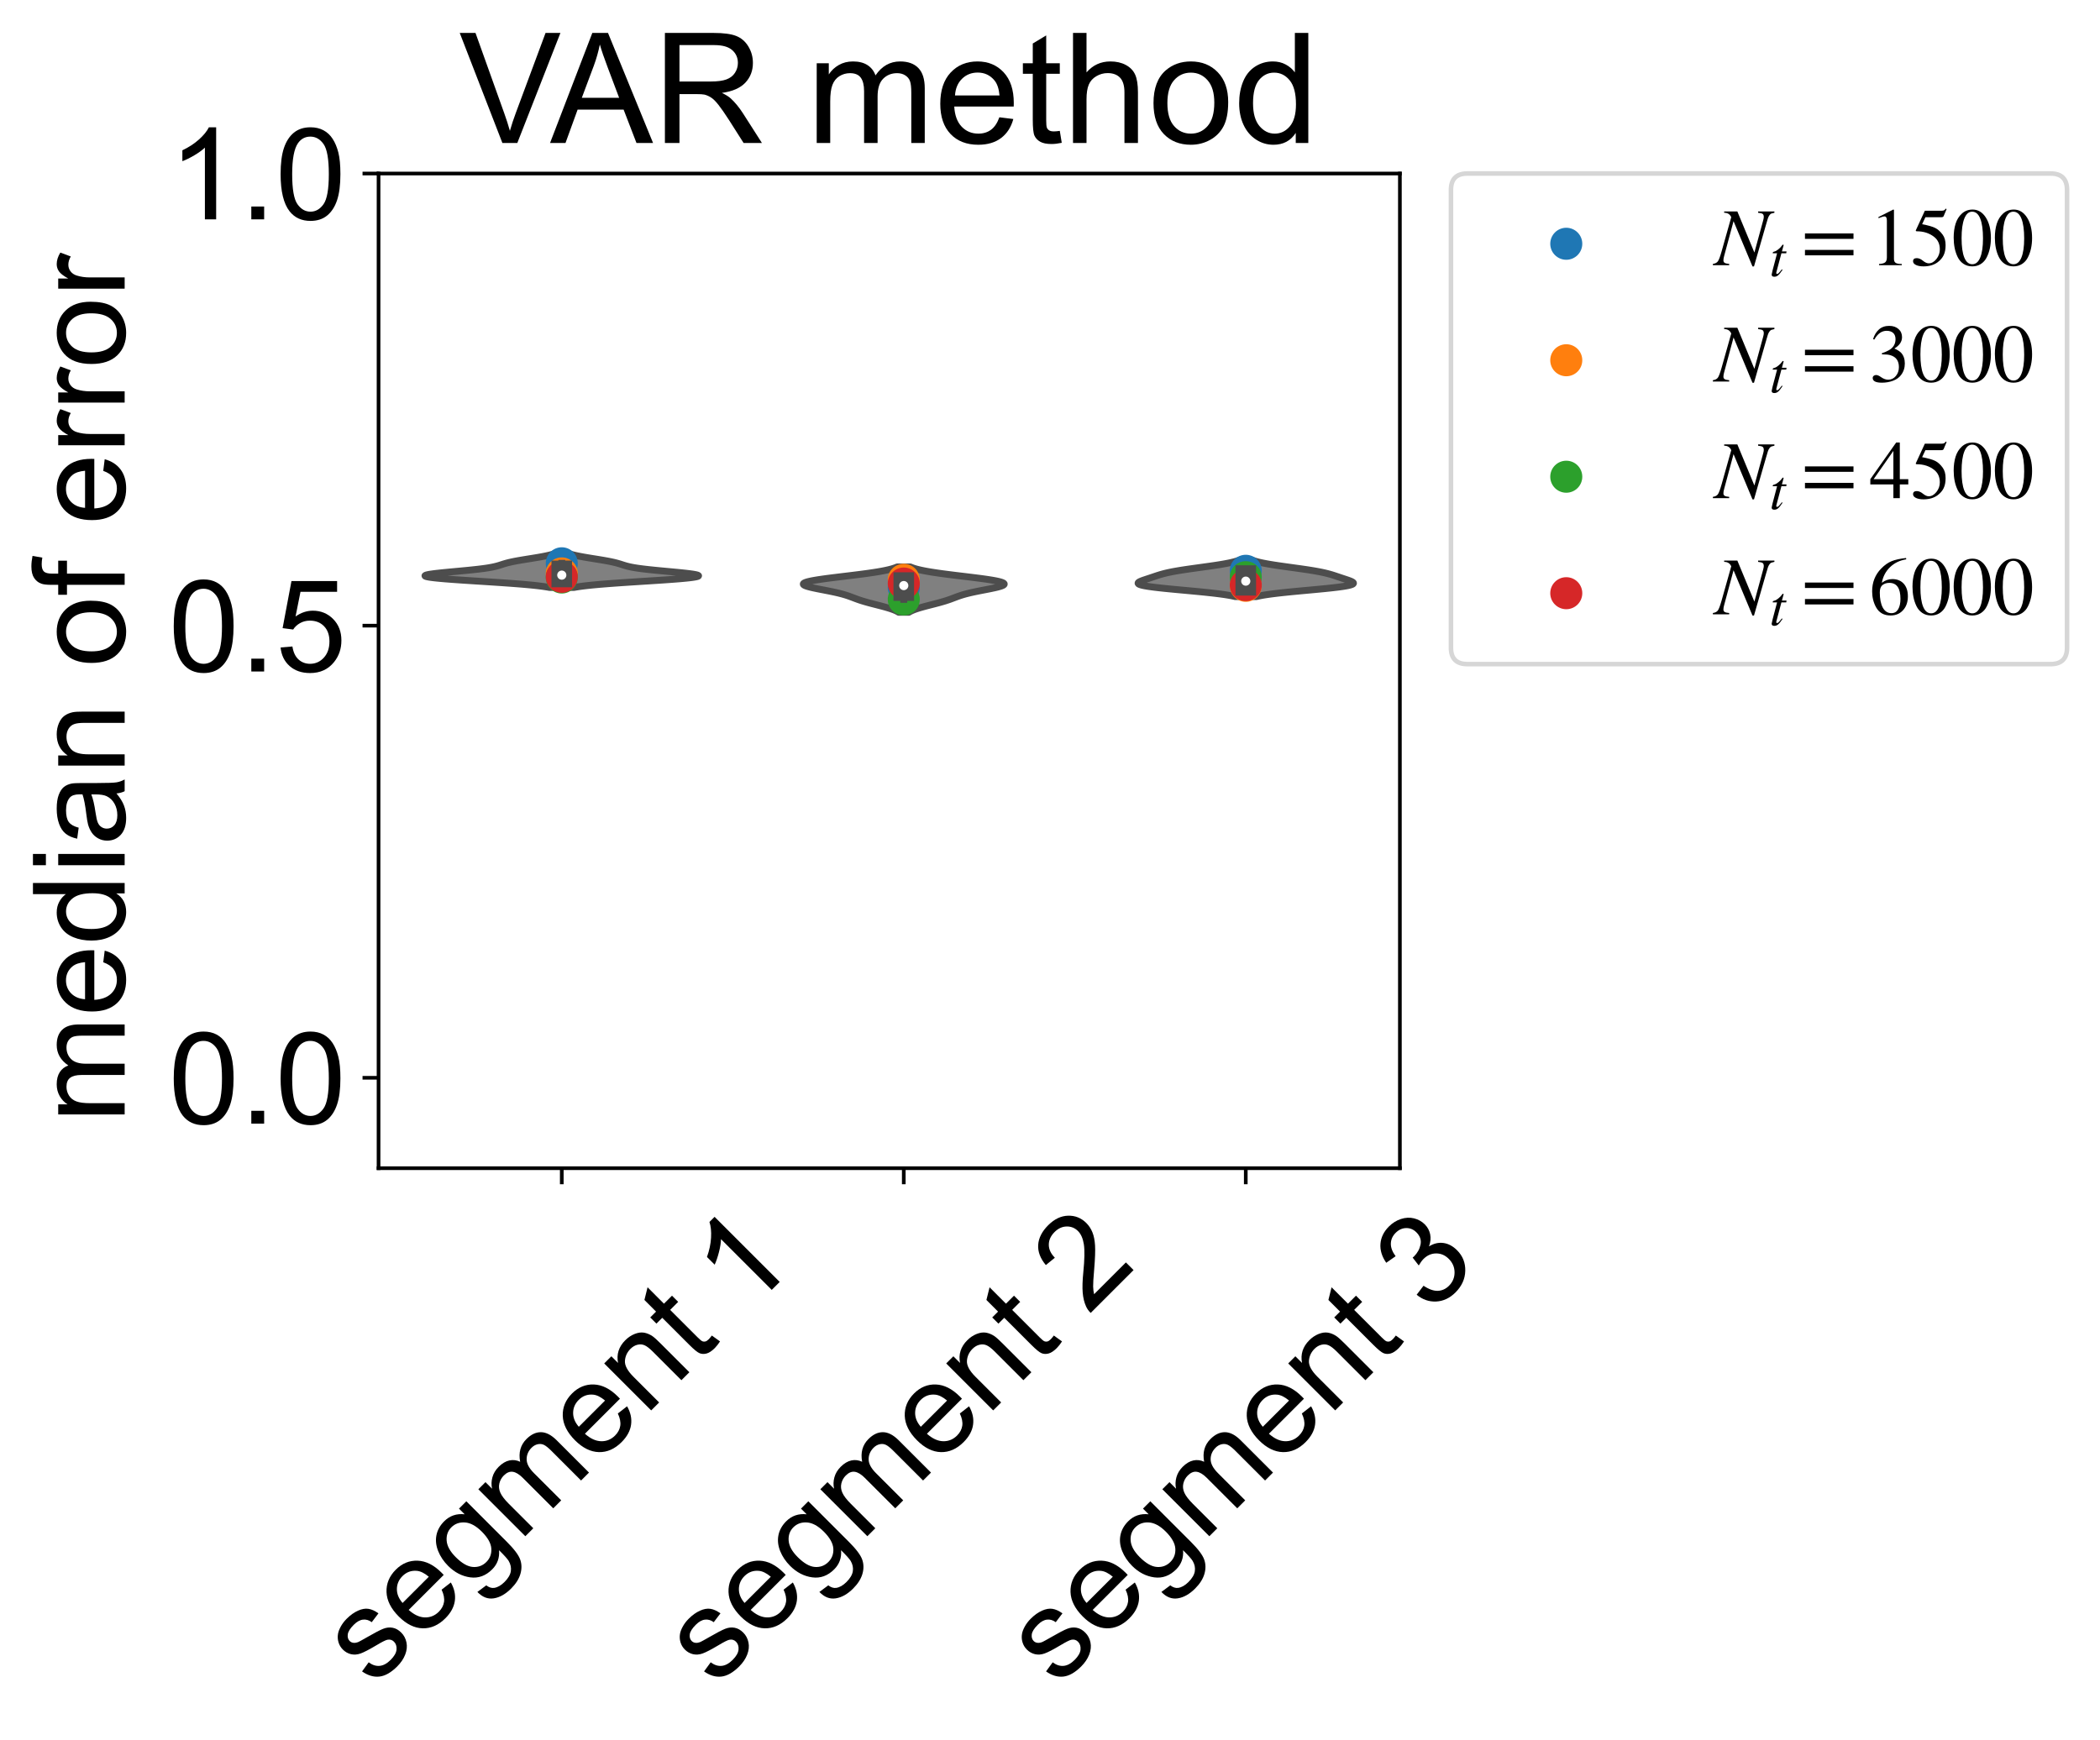 <?xml version="1.0" encoding="utf-8" standalone="no"?>
<!DOCTYPE svg PUBLIC "-//W3C//DTD SVG 1.1//EN"
  "http://www.w3.org/Graphics/SVG/1.1/DTD/svg11.dtd">
<!-- Created with matplotlib (https://matplotlib.org/) -->
<svg height="380.409pt" version="1.1" viewBox="0 0 458.927 380.409" width="458.927pt" xmlns="http://www.w3.org/2000/svg" xmlns:xlink="http://www.w3.org/1999/xlink">
 <defs>
  <style type="text/css">
*{stroke-linecap:butt;stroke-linejoin:round;}
  </style>
 </defs>
 <g id="figure_1">
  <g id="patch_1">
   <path d="M 0 380.409 
L 458.927 380.409 
L 458.927 0 
L 0 0 
z
" style="fill:#ffffff;"/>
  </g>
  <g id="axes_1">
   <g id="patch_2">
    <path d="M 82.727 255.368 
L 305.927 255.368 
L 305.927 37.928 
L 82.727 37.928 
z
" style="fill:#ffffff;"/>
   </g>
   <g id="PolyCollection_1">
    <defs>
     <path d="M 125.445 -251.992 
L 120.091 -251.992 
L 119.676 -252.067 
L 119.212 -252.142 
L 118.698 -252.218 
L 118.131 -252.293 
L 117.508 -252.368 
L 116.829 -252.444 
L 116.092 -252.519 
L 115.298 -252.594 
L 114.448 -252.67 
L 113.542 -252.745 
L 112.583 -252.82 
L 111.574 -252.896 
L 110.52 -252.971 
L 109.427 -253.047 
L 108.301 -253.122 
L 107.148 -253.197 
L 105.977 -253.273 
L 104.798 -253.348 
L 103.62 -253.423 
L 102.453 -253.499 
L 101.309 -253.574 
L 100.197 -253.649 
L 99.129 -253.725 
L 98.116 -253.8 
L 97.167 -253.875 
L 96.294 -253.951 
L 95.506 -254.026 
L 94.809 -254.101 
L 94.213 -254.177 
L 93.721 -254.252 
L 93.339 -254.328 
L 93.07 -254.403 
L 92.914 -254.478 
L 92.872 -254.554 
L 92.942 -254.629 
L 93.12 -254.704 
L 93.401 -254.78 
L 93.778 -254.855 
L 94.245 -254.93 
L 94.792 -255.006 
L 95.409 -255.081 
L 96.087 -255.156 
L 96.815 -255.232 
L 97.58 -255.307 
L 98.373 -255.383 
L 99.181 -255.458 
L 99.995 -255.533 
L 100.804 -255.609 
L 101.6 -255.684 
L 102.373 -255.759 
L 103.117 -255.835 
L 103.825 -255.91 
L 104.493 -255.985 
L 105.118 -256.061 
L 105.696 -256.136 
L 106.228 -256.211 
L 106.714 -256.287 
L 107.155 -256.362 
L 107.554 -256.437 
L 107.914 -256.513 
L 108.24 -256.588 
L 108.537 -256.664 
L 108.81 -256.739 
L 109.065 -256.814 
L 109.307 -256.89 
L 109.542 -256.965 
L 109.776 -257.04 
L 110.014 -257.116 
L 110.261 -257.191 
L 110.52 -257.266 
L 110.795 -257.342 
L 111.088 -257.417 
L 111.402 -257.492 
L 111.738 -257.568 
L 112.095 -257.643 
L 112.474 -257.719 
L 112.873 -257.794 
L 113.291 -257.869 
L 113.725 -257.945 
L 114.173 -258.02 
L 114.631 -258.095 
L 115.096 -258.171 
L 115.565 -258.246 
L 116.035 -258.321 
L 116.501 -258.397 
L 116.96 -258.472 
L 117.41 -258.547 
L 117.848 -258.623 
L 118.27 -258.698 
L 118.675 -258.773 
L 119.06 -258.849 
L 119.425 -258.924 
L 119.768 -259 
L 120.088 -259.075 
L 120.385 -259.15 
L 120.66 -259.226 
L 120.911 -259.301 
L 121.141 -259.376 
L 121.348 -259.452 
L 124.188 -259.452 
L 124.188 -259.452 
L 124.395 -259.376 
L 124.625 -259.301 
L 124.876 -259.226 
L 125.151 -259.15 
L 125.448 -259.075 
L 125.768 -259 
L 126.111 -258.924 
L 126.476 -258.849 
L 126.861 -258.773 
L 127.266 -258.698 
L 127.688 -258.623 
L 128.126 -258.547 
L 128.576 -258.472 
L 129.035 -258.397 
L 129.501 -258.321 
L 129.971 -258.246 
L 130.44 -258.171 
L 130.905 -258.095 
L 131.363 -258.02 
L 131.811 -257.945 
L 132.245 -257.869 
L 132.663 -257.794 
L 133.062 -257.719 
L 133.441 -257.643 
L 133.798 -257.568 
L 134.134 -257.492 
L 134.448 -257.417 
L 134.741 -257.342 
L 135.016 -257.266 
L 135.275 -257.191 
L 135.522 -257.116 
L 135.76 -257.04 
L 135.994 -256.965 
L 136.229 -256.89 
L 136.471 -256.814 
L 136.726 -256.739 
L 136.999 -256.664 
L 137.296 -256.588 
L 137.622 -256.513 
L 137.982 -256.437 
L 138.381 -256.362 
L 138.822 -256.287 
L 139.308 -256.211 
L 139.84 -256.136 
L 140.418 -256.061 
L 141.043 -255.985 
L 141.711 -255.91 
L 142.419 -255.835 
L 143.163 -255.759 
L 143.936 -255.684 
L 144.732 -255.609 
L 145.541 -255.533 
L 146.355 -255.458 
L 147.163 -255.383 
L 147.956 -255.307 
L 148.721 -255.232 
L 149.449 -255.156 
L 150.126 -255.081 
L 150.744 -255.006 
L 151.291 -254.93 
L 151.758 -254.855 
L 152.135 -254.78 
L 152.416 -254.704 
L 152.594 -254.629 
L 152.664 -254.554 
L 152.622 -254.478 
L 152.466 -254.403 
L 152.197 -254.328 
L 151.815 -254.252 
L 151.323 -254.177 
L 150.727 -254.101 
L 150.03 -254.026 
L 149.241 -253.951 
L 148.369 -253.875 
L 147.42 -253.8 
L 146.407 -253.725 
L 145.339 -253.649 
L 144.227 -253.574 
L 143.083 -253.499 
L 141.916 -253.423 
L 140.738 -253.348 
L 139.558 -253.273 
L 138.388 -253.197 
L 137.235 -253.122 
L 136.109 -253.047 
L 135.016 -252.971 
L 133.962 -252.896 
L 132.953 -252.82 
L 131.994 -252.745 
L 131.088 -252.67 
L 130.237 -252.594 
L 129.444 -252.519 
L 128.707 -252.444 
L 128.028 -252.368 
L 127.405 -252.293 
L 126.838 -252.218 
L 126.324 -252.142 
L 125.86 -252.067 
L 125.445 -251.992 
z
" id="m55681beaab" style="stroke:#4d4d4d;stroke-width:1.5;"/>
    </defs>
    <g clip-path="url(#pf285c31c2b)">
     <use style="fill:#808080;stroke:#4d4d4d;stroke-width:1.5;" x="0" xlink:href="#m55681beaab" y="380.409"/>
    </g>
   </g>
   <g id="PolyCollection_2">
    <defs>
     <path d="M 198.606 -246.563 
L 196.408 -246.563 
L 196.242 -246.663 
L 196.058 -246.763 
L 195.856 -246.863 
L 195.635 -246.964 
L 195.395 -247.064 
L 195.135 -247.164 
L 194.857 -247.264 
L 194.56 -247.364 
L 194.245 -247.465 
L 193.914 -247.565 
L 193.568 -247.665 
L 193.208 -247.765 
L 192.837 -247.866 
L 192.458 -247.966 
L 192.071 -248.066 
L 191.681 -248.166 
L 191.288 -248.267 
L 190.897 -248.367 
L 190.51 -248.467 
L 190.129 -248.567 
L 189.756 -248.667 
L 189.393 -248.768 
L 189.042 -248.868 
L 188.703 -248.968 
L 188.377 -249.068 
L 188.065 -249.169 
L 187.765 -249.269 
L 187.476 -249.369 
L 187.197 -249.469 
L 186.926 -249.57 
L 186.66 -249.67 
L 186.396 -249.77 
L 186.131 -249.87 
L 185.862 -249.97 
L 185.585 -250.071 
L 185.297 -250.171 
L 184.994 -250.271 
L 184.674 -250.371 
L 184.334 -250.472 
L 183.973 -250.572 
L 183.588 -250.672 
L 183.18 -250.772 
L 182.75 -250.873 
L 182.297 -250.973 
L 181.824 -251.073 
L 181.333 -251.173 
L 180.829 -251.274 
L 180.316 -251.374 
L 179.799 -251.474 
L 179.282 -251.574 
L 178.774 -251.674 
L 178.28 -251.775 
L 177.806 -251.875 
L 177.361 -251.975 
L 176.95 -252.075 
L 176.581 -252.176 
L 176.26 -252.276 
L 175.992 -252.376 
L 175.784 -252.476 
L 175.639 -252.577 
L 175.562 -252.677 
L 175.556 -252.777 
L 175.623 -252.877 
L 175.763 -252.977 
L 175.978 -253.078 
L 176.267 -253.178 
L 176.627 -253.278 
L 177.056 -253.378 
L 177.55 -253.479 
L 178.106 -253.579 
L 178.719 -253.679 
L 179.381 -253.779 
L 180.089 -253.88 
L 180.834 -253.98 
L 181.61 -254.08 
L 182.411 -254.18 
L 183.229 -254.28 
L 184.057 -254.381 
L 184.889 -254.481 
L 185.718 -254.581 
L 186.539 -254.681 
L 187.344 -254.782 
L 188.13 -254.882 
L 188.892 -254.982 
L 189.626 -255.082 
L 190.328 -255.183 
L 190.995 -255.283 
L 191.626 -255.383 
L 192.219 -255.483 
L 192.773 -255.583 
L 193.288 -255.684 
L 193.763 -255.784 
L 194.2 -255.884 
L 194.598 -255.984 
L 194.96 -256.085 
L 195.287 -256.185 
L 195.581 -256.285 
L 195.844 -256.385 
L 196.077 -256.486 
L 198.937 -256.486 
L 198.937 -256.486 
L 199.17 -256.385 
L 199.433 -256.285 
L 199.727 -256.185 
L 200.054 -256.085 
L 200.416 -255.984 
L 200.815 -255.884 
L 201.251 -255.784 
L 201.727 -255.684 
L 202.241 -255.583 
L 202.795 -255.483 
L 203.388 -255.383 
L 204.019 -255.283 
L 204.687 -255.183 
L 205.389 -255.082 
L 206.122 -254.982 
L 206.884 -254.882 
L 207.67 -254.782 
L 208.476 -254.681 
L 209.296 -254.581 
L 210.125 -254.481 
L 210.957 -254.381 
L 211.785 -254.28 
L 212.603 -254.18 
L 213.404 -254.08 
L 214.18 -253.98 
L 214.926 -253.88 
L 215.633 -253.779 
L 216.296 -253.679 
L 216.908 -253.579 
L 217.464 -253.479 
L 217.959 -253.378 
L 218.388 -253.278 
L 218.748 -253.178 
L 219.036 -253.078 
L 219.251 -252.977 
L 219.392 -252.877 
L 219.458 -252.777 
L 219.452 -252.677 
L 219.375 -252.577 
L 219.231 -252.476 
L 219.022 -252.376 
L 218.755 -252.276 
L 218.433 -252.176 
L 218.064 -252.075 
L 217.653 -251.975 
L 217.208 -251.875 
L 216.735 -251.775 
L 216.24 -251.674 
L 215.732 -251.574 
L 215.216 -251.474 
L 214.698 -251.374 
L 214.185 -251.274 
L 213.681 -251.173 
L 213.191 -251.073 
L 212.718 -250.973 
L 212.265 -250.873 
L 211.834 -250.772 
L 211.426 -250.672 
L 211.042 -250.572 
L 210.68 -250.472 
L 210.341 -250.371 
L 210.02 -250.271 
L 209.718 -250.171 
L 209.429 -250.071 
L 209.152 -249.97 
L 208.883 -249.87 
L 208.618 -249.77 
L 208.354 -249.67 
L 208.088 -249.57 
L 207.817 -249.469 
L 207.538 -249.369 
L 207.25 -249.269 
L 206.949 -249.169 
L 206.637 -249.068 
L 206.311 -248.968 
L 205.972 -248.868 
L 205.621 -248.768 
L 205.258 -248.667 
L 204.885 -248.567 
L 204.504 -248.467 
L 204.117 -248.367 
L 203.726 -248.267 
L 203.334 -248.166 
L 202.943 -248.066 
L 202.557 -247.966 
L 202.177 -247.866 
L 201.806 -247.765 
L 201.447 -247.665 
L 201.1 -247.565 
L 200.769 -247.465 
L 200.455 -247.364 
L 200.158 -247.264 
L 199.879 -247.164 
L 199.619 -247.064 
L 199.379 -246.964 
L 199.158 -246.863 
L 198.956 -246.763 
L 198.772 -246.663 
L 198.606 -246.563 
z
" id="mb005365316" style="stroke:#4d4d4d;stroke-width:1.5;"/>
    </defs>
    <g clip-path="url(#pf285c31c2b)">
     <use style="fill:#808080;stroke:#4d4d4d;stroke-width:1.5;" x="0" xlink:href="#mb005365316" y="380.409"/>
    </g>
   </g>
   <g id="PolyCollection_3">
    <defs>
     <path d="M 274.554 -249.992 
L 269.939 -249.992 
L 269.594 -250.073 
L 269.211 -250.154 
L 268.788 -250.235 
L 268.325 -250.316 
L 267.82 -250.397 
L 267.273 -250.477 
L 266.683 -250.558 
L 266.051 -250.639 
L 265.379 -250.72 
L 264.668 -250.801 
L 263.921 -250.882 
L 263.14 -250.963 
L 262.33 -251.044 
L 261.495 -251.124 
L 260.641 -251.205 
L 259.773 -251.286 
L 258.897 -251.367 
L 258.021 -251.448 
L 257.15 -251.529 
L 256.292 -251.61 
L 255.454 -251.691 
L 254.644 -251.771 
L 253.867 -251.852 
L 253.13 -251.933 
L 252.438 -252.014 
L 251.798 -252.095 
L 251.213 -252.176 
L 250.686 -252.257 
L 250.222 -252.337 
L 249.82 -252.418 
L 249.482 -252.499 
L 249.208 -252.58 
L 248.996 -252.661 
L 248.845 -252.742 
L 248.751 -252.823 
L 248.711 -252.904 
L 248.721 -252.984 
L 248.776 -253.065 
L 248.871 -253.146 
L 249.001 -253.227 
L 249.162 -253.308 
L 249.347 -253.389 
L 249.552 -253.47 
L 249.773 -253.551 
L 250.005 -253.631 
L 250.244 -253.712 
L 250.488 -253.793 
L 250.734 -253.874 
L 250.98 -253.955 
L 251.225 -254.036 
L 251.468 -254.117 
L 251.709 -254.198 
L 251.948 -254.278 
L 252.187 -254.359 
L 252.427 -254.44 
L 252.668 -254.521 
L 252.915 -254.602 
L 253.167 -254.683 
L 253.429 -254.764 
L 253.701 -254.845 
L 253.987 -254.925 
L 254.289 -255.006 
L 254.608 -255.087 
L 254.946 -255.168 
L 255.305 -255.249 
L 255.686 -255.33 
L 256.089 -255.411 
L 256.515 -255.491 
L 256.964 -255.572 
L 257.436 -255.653 
L 257.928 -255.734 
L 258.441 -255.815 
L 258.972 -255.896 
L 259.52 -255.977 
L 260.081 -256.058 
L 260.654 -256.138 
L 261.234 -256.219 
L 261.821 -256.3 
L 262.409 -256.381 
L 262.996 -256.462 
L 263.58 -256.543 
L 264.155 -256.624 
L 264.721 -256.705 
L 265.273 -256.785 
L 265.81 -256.866 
L 266.328 -256.947 
L 266.826 -257.028 
L 267.302 -257.109 
L 267.754 -257.19 
L 268.182 -257.271 
L 268.584 -257.352 
L 268.96 -257.432 
L 269.31 -257.513 
L 269.633 -257.594 
L 269.931 -257.675 
L 270.204 -257.756 
L 270.453 -257.837 
L 270.678 -257.918 
L 270.88 -257.999 
L 273.612 -257.999 
L 273.612 -257.999 
L 273.815 -257.918 
L 274.04 -257.837 
L 274.289 -257.756 
L 274.561 -257.675 
L 274.859 -257.594 
L 275.183 -257.513 
L 275.533 -257.432 
L 275.909 -257.352 
L 276.311 -257.271 
L 276.739 -257.19 
L 277.191 -257.109 
L 277.667 -257.028 
L 278.165 -256.947 
L 278.683 -256.866 
L 279.219 -256.785 
L 279.772 -256.705 
L 280.337 -256.624 
L 280.913 -256.543 
L 281.496 -256.462 
L 282.084 -256.381 
L 282.672 -256.3 
L 283.258 -256.219 
L 283.839 -256.138 
L 284.412 -256.058 
L 284.973 -255.977 
L 285.52 -255.896 
L 286.051 -255.815 
L 286.564 -255.734 
L 287.057 -255.653 
L 287.528 -255.572 
L 287.977 -255.491 
L 288.403 -255.411 
L 288.807 -255.33 
L 289.187 -255.249 
L 289.546 -255.168 
L 289.885 -255.087 
L 290.204 -255.006 
L 290.505 -254.925 
L 290.791 -254.845 
L 291.064 -254.764 
L 291.325 -254.683 
L 291.578 -254.602 
L 291.824 -254.521 
L 292.066 -254.44 
L 292.305 -254.359 
L 292.544 -254.278 
L 292.784 -254.198 
L 293.025 -254.117 
L 293.267 -254.036 
L 293.512 -253.955 
L 293.758 -253.874 
L 294.004 -253.793 
L 294.248 -253.712 
L 294.488 -253.631 
L 294.72 -253.551 
L 294.94 -253.47 
L 295.146 -253.389 
L 295.331 -253.308 
L 295.491 -253.227 
L 295.621 -253.146 
L 295.717 -253.065 
L 295.772 -252.984 
L 295.781 -252.904 
L 295.741 -252.823 
L 295.648 -252.742 
L 295.496 -252.661 
L 295.284 -252.58 
L 295.01 -252.499 
L 294.672 -252.418 
L 294.271 -252.337 
L 293.806 -252.257 
L 293.28 -252.176 
L 292.695 -252.095 
L 292.054 -252.014 
L 291.363 -251.933 
L 290.626 -251.852 
L 289.849 -251.771 
L 289.038 -251.691 
L 288.2 -251.61 
L 287.343 -251.529 
L 286.472 -251.448 
L 285.595 -251.367 
L 284.72 -251.286 
L 283.851 -251.205 
L 282.997 -251.124 
L 282.163 -251.044 
L 281.353 -250.963 
L 280.572 -250.882 
L 279.825 -250.801 
L 279.114 -250.72 
L 278.441 -250.639 
L 277.81 -250.558 
L 277.22 -250.477 
L 276.673 -250.397 
L 276.168 -250.316 
L 275.704 -250.235 
L 275.282 -250.154 
L 274.899 -250.073 
L 274.554 -249.992 
z
" id="m899861656f" style="stroke:#4d4d4d;stroke-width:1.5;"/>
    </defs>
    <g clip-path="url(#pf285c31c2b)">
     <use style="fill:#808080;stroke:#4d4d4d;stroke-width:1.5;" x="0" xlink:href="#m899861656f" y="380.409"/>
    </g>
   </g>
   <g id="PathCollection_1">
    <defs>
     <path d="M 0 3 
C 0.796 3 1.559 2.684 2.121 2.121 
C 2.684 1.559 3 0.796 3 0 
C 3 -0.796 2.684 -1.559 2.121 -2.121 
C 1.559 -2.684 0.796 -3 0 -3 
C -0.796 -3 -1.559 -2.684 -2.121 -2.121 
C -2.684 -1.559 -3 -0.796 -3 0 
C -3 0.796 -2.684 1.559 -2.121 2.121 
C -1.559 2.684 -0.796 3 0 3 
z
" id="m16a90f7dca" style="stroke:#1f77b4;"/>
    </defs>
    <g clip-path="url(#pf285c31c2b)">
     <use style="fill:#1f77b4;stroke:#1f77b4;" x="122.768" xlink:href="#m16a90f7dca" y="123.132"/>
     <use style="fill:#1f77b4;stroke:#1f77b4;" x="197.507" xlink:href="#m16a90f7dca" y="128.451"/>
     <use style="fill:#1f77b4;stroke:#1f77b4;" x="272.246" xlink:href="#m16a90f7dca" y="124.77"/>
    </g>
   </g>
   <g id="PathCollection_2">
    <defs>
     <path d="M 0 3 
C 0.796 3 1.559 2.684 2.121 2.121 
C 2.684 1.559 3 0.796 3 0 
C 3 -0.796 2.684 -1.559 2.121 -2.121 
C 1.559 -2.684 0.796 -3 0 -3 
C -0.796 -3 -1.559 -2.684 -2.121 -2.121 
C -2.684 -1.559 -3 -0.796 -3 0 
C -3 0.796 -2.684 1.559 -2.121 2.121 
C -1.559 2.684 -0.796 3 0 3 
z
" id="m6d12424c45" style="stroke:#ff7f0e;"/>
    </defs>
    <g clip-path="url(#pf285c31c2b)">
     <use style="fill:#ff7f0e;stroke:#ff7f0e;" x="122.768" xlink:href="#m6d12424c45" y="125.349"/>
     <use style="fill:#ff7f0e;stroke:#ff7f0e;" x="197.507" xlink:href="#m6d12424c45" y="126.741"/>
     <use style="fill:#ff7f0e;stroke:#ff7f0e;" x="272.246" xlink:href="#m6d12424c45" y="128.056"/>
    </g>
   </g>
   <g id="PathCollection_3">
    <defs>
     <path d="M 0 3 
C 0.796 3 1.559 2.684 2.121 2.121 
C 2.684 1.559 3 0.796 3 0 
C 3 -0.796 2.684 -1.559 2.121 -2.121 
C 1.559 -2.684 0.796 -3 0 -3 
C -0.796 -3 -1.559 -2.684 -2.121 -2.121 
C -2.684 -1.559 -3 -0.796 -3 0 
C -3 0.796 -2.684 1.559 -2.121 2.121 
C -1.559 2.684 -0.796 3 0 3 
z
" id="m1b9b97fa88" style="stroke:#2ca02c;"/>
    </defs>
    <g clip-path="url(#pf285c31c2b)">
     <use style="fill:#2ca02c;stroke:#2ca02c;" x="122.768" xlink:href="#m1b9b97fa88" y="126.242"/>
     <use style="fill:#2ca02c;stroke:#2ca02c;" x="197.507" xlink:href="#m1b9b97fa88" y="131.028"/>
     <use style="fill:#2ca02c;stroke:#2ca02c;" x="272.246" xlink:href="#m1b9b97fa88" y="126.172"/>
    </g>
   </g>
   <g id="PathCollection_4">
    <defs>
     <path d="M 0 3 
C 0.796 3 1.559 2.684 2.121 2.121 
C 2.684 1.559 3 0.796 3 0 
C 3 -0.796 2.684 -1.559 2.121 -2.121 
C 1.559 -2.684 0.796 -3 0 -3 
C -0.796 -3 -1.559 -2.684 -2.121 -2.121 
C -2.684 -1.559 -3 -0.796 -3 0 
C -3 0.796 -2.684 1.559 -2.121 2.121 
C -1.559 2.684 -0.796 3 0 3 
z
" id="m893df5f2a9" style="stroke:#d62728;"/>
    </defs>
    <g clip-path="url(#pf285c31c2b)">
     <use style="fill:#d62728;stroke:#d62728;" x="122.768" xlink:href="#m893df5f2a9" y="126.092"/>
     <use style="fill:#d62728;stroke:#d62728;" x="197.507" xlink:href="#m893df5f2a9" y="127.557"/>
     <use style="fill:#d62728;stroke:#d62728;" x="272.246" xlink:href="#m893df5f2a9" y="127.897"/>
    </g>
   </g>
   <g id="matplotlib.axis_1">
    <g id="xtick_1">
     <g id="line2d_1">
      <defs>
       <path d="M 0 0 
L 0 3.5 
" id="ma37e2311de" style="stroke:#000000;stroke-width:0.8;"/>
      </defs>
      <g>
       <use style="stroke:#000000;stroke-width:0.8;" x="122.768" xlink:href="#ma37e2311de" y="255.368"/>
      </g>
     </g>
     <g id="text_1">
      <!-- segment 1 -->
      <defs>
       <path d="M 3.078 15.484 
L 11.766 16.844 
Q 12.5 11.625 15.844 8.844 
Q 19.188 6.062 25.203 6.062 
Q 31.25 6.062 34.172 8.516 
Q 37.109 10.984 37.109 14.312 
Q 37.109 17.281 34.516 19 
Q 32.719 20.172 25.531 21.969 
Q 15.875 24.422 12.141 26.203 
Q 8.406 27.984 6.469 31.125 
Q 4.547 34.281 4.547 38.094 
Q 4.547 41.547 6.125 44.5 
Q 7.719 47.469 10.453 49.422 
Q 12.5 50.922 16.031 51.969 
Q 19.578 53.031 23.641 53.031 
Q 29.734 53.031 34.344 51.266 
Q 38.969 49.516 41.156 46.5 
Q 43.359 43.5 44.188 38.484 
L 35.594 37.312 
Q 35.016 41.312 32.203 43.547 
Q 29.391 45.797 24.266 45.797 
Q 18.219 45.797 15.625 43.797 
Q 13.031 41.797 13.031 39.109 
Q 13.031 37.406 14.109 36.031 
Q 15.188 34.625 17.484 33.688 
Q 18.797 33.203 25.25 31.453 
Q 34.578 28.953 38.25 27.359 
Q 41.938 25.781 44.031 22.75 
Q 46.141 19.734 46.141 15.234 
Q 46.141 10.844 43.578 6.953 
Q 41.016 3.078 36.172 0.953 
Q 31.344 -1.172 25.25 -1.172 
Q 15.141 -1.172 9.844 3.031 
Q 4.547 7.234 3.078 15.484 
z
" id="ArialMT-115"/>
       <path d="M 42.094 16.703 
L 51.172 15.578 
Q 49.031 7.625 43.219 3.219 
Q 37.406 -1.172 28.375 -1.172 
Q 17 -1.172 10.328 5.828 
Q 3.656 12.844 3.656 25.484 
Q 3.656 38.578 10.391 45.797 
Q 17.141 53.031 27.875 53.031 
Q 38.281 53.031 44.875 45.953 
Q 51.469 38.875 51.469 26.031 
Q 51.469 25.25 51.422 23.688 
L 12.75 23.688 
Q 13.234 15.141 17.578 10.594 
Q 21.922 6.062 28.422 6.062 
Q 33.25 6.062 36.672 8.594 
Q 40.094 11.141 42.094 16.703 
z
M 13.234 30.906 
L 42.188 30.906 
Q 41.609 37.453 38.875 40.719 
Q 34.672 45.797 27.984 45.797 
Q 21.922 45.797 17.797 41.75 
Q 13.672 37.703 13.234 30.906 
z
" id="ArialMT-101"/>
       <path d="M 4.984 -4.297 
L 13.531 -5.562 
Q 14.062 -9.516 16.5 -11.328 
Q 19.781 -13.766 25.438 -13.766 
Q 31.547 -13.766 34.859 -11.328 
Q 38.188 -8.891 39.359 -4.5 
Q 40.047 -1.812 39.984 6.781 
Q 34.234 0 25.641 0 
Q 14.938 0 9.078 7.719 
Q 3.219 15.438 3.219 26.219 
Q 3.219 33.641 5.906 39.906 
Q 8.594 46.188 13.688 49.609 
Q 18.797 53.031 25.688 53.031 
Q 34.859 53.031 40.828 45.609 
L 40.828 51.859 
L 48.922 51.859 
L 48.922 7.031 
Q 48.922 -5.078 46.453 -10.125 
Q 44 -15.188 38.641 -18.109 
Q 33.297 -21.047 25.484 -21.047 
Q 16.219 -21.047 10.5 -16.875 
Q 4.781 -12.703 4.984 -4.297 
z
M 12.25 26.859 
Q 12.25 16.656 16.297 11.969 
Q 20.359 7.281 26.469 7.281 
Q 32.516 7.281 36.609 11.938 
Q 40.719 16.609 40.719 26.562 
Q 40.719 36.078 36.5 40.906 
Q 32.281 45.75 26.312 45.75 
Q 20.453 45.75 16.344 40.984 
Q 12.25 36.234 12.25 26.859 
z
" id="ArialMT-103"/>
       <path d="M 6.594 0 
L 6.594 51.859 
L 14.453 51.859 
L 14.453 44.578 
Q 16.891 48.391 20.938 50.703 
Q 25 53.031 30.172 53.031 
Q 35.938 53.031 39.625 50.641 
Q 43.312 48.25 44.828 43.953 
Q 50.984 53.031 60.844 53.031 
Q 68.562 53.031 72.703 48.75 
Q 76.859 44.484 76.859 35.594 
L 76.859 0 
L 68.109 0 
L 68.109 32.672 
Q 68.109 37.938 67.25 40.25 
Q 66.406 42.578 64.156 43.984 
Q 61.922 45.406 58.891 45.406 
Q 53.422 45.406 49.797 41.766 
Q 46.188 38.141 46.188 30.125 
L 46.188 0 
L 37.406 0 
L 37.406 33.688 
Q 37.406 39.547 35.25 42.469 
Q 33.109 45.406 28.219 45.406 
Q 24.516 45.406 21.359 43.453 
Q 18.219 41.5 16.797 37.734 
Q 15.375 33.984 15.375 26.906 
L 15.375 0 
z
" id="ArialMT-109"/>
       <path d="M 6.594 0 
L 6.594 51.859 
L 14.5 51.859 
L 14.5 44.484 
Q 20.219 53.031 31 53.031 
Q 35.688 53.031 39.625 51.344 
Q 43.562 49.656 45.516 46.922 
Q 47.469 44.188 48.25 40.438 
Q 48.734 37.984 48.734 31.891 
L 48.734 0 
L 39.938 0 
L 39.938 31.547 
Q 39.938 36.922 38.906 39.578 
Q 37.891 42.234 35.281 43.812 
Q 32.672 45.406 29.156 45.406 
Q 23.531 45.406 19.453 41.844 
Q 15.375 38.281 15.375 28.328 
L 15.375 0 
z
" id="ArialMT-110"/>
       <path d="M 25.781 7.859 
L 27.047 0.094 
Q 23.344 -0.688 20.406 -0.688 
Q 15.625 -0.688 12.984 0.828 
Q 10.359 2.344 9.281 4.812 
Q 8.203 7.281 8.203 15.188 
L 8.203 45.016 
L 1.766 45.016 
L 1.766 51.859 
L 8.203 51.859 
L 8.203 64.703 
L 16.938 69.969 
L 16.938 51.859 
L 25.781 51.859 
L 25.781 45.016 
L 16.938 45.016 
L 16.938 14.703 
Q 16.938 10.938 17.406 9.859 
Q 17.875 8.797 18.922 8.156 
Q 19.969 7.516 21.922 7.516 
Q 23.391 7.516 25.781 7.859 
z
" id="ArialMT-116"/>
       <path id="ArialMT-32"/>
       <path d="M 37.25 0 
L 28.469 0 
L 28.469 56 
Q 25.297 52.984 20.141 49.953 
Q 14.984 46.922 10.891 45.406 
L 10.891 53.906 
Q 18.266 57.375 23.781 62.297 
Q 29.297 67.234 31.594 71.875 
L 37.25 71.875 
z
" id="ArialMT-49"/>
      </defs>
      <g transform="translate(81.578 369.041)rotate(-45)scale(0.28 -0.28)">
       <use xlink:href="#ArialMT-115"/>
       <use x="50" xlink:href="#ArialMT-101"/>
       <use x="105.615" xlink:href="#ArialMT-103"/>
       <use x="161.23" xlink:href="#ArialMT-109"/>
       <use x="244.531" xlink:href="#ArialMT-101"/>
       <use x="300.146" xlink:href="#ArialMT-110"/>
       <use x="355.762" xlink:href="#ArialMT-116"/>
       <use x="383.545" xlink:href="#ArialMT-32"/>
       <use x="411.328" xlink:href="#ArialMT-49"/>
      </g>
     </g>
    </g>
    <g id="xtick_2">
     <g id="line2d_2">
      <g>
       <use style="stroke:#000000;stroke-width:0.8;" x="197.507" xlink:href="#ma37e2311de" y="255.368"/>
      </g>
     </g>
     <g id="text_2">
      <!-- segment 2 -->
      <defs>
       <path d="M 50.344 8.453 
L 50.344 0 
L 3.031 0 
Q 2.938 3.172 4.047 6.109 
Q 5.859 10.938 9.828 15.625 
Q 13.812 20.312 21.344 26.469 
Q 33.016 36.031 37.109 41.625 
Q 41.219 47.219 41.219 52.203 
Q 41.219 57.422 37.469 61 
Q 33.734 64.594 27.734 64.594 
Q 21.391 64.594 17.578 60.781 
Q 13.766 56.984 13.719 50.25 
L 4.688 51.172 
Q 5.609 61.281 11.656 66.578 
Q 17.719 71.875 27.938 71.875 
Q 38.234 71.875 44.234 66.156 
Q 50.25 60.453 50.25 52 
Q 50.25 47.703 48.484 43.547 
Q 46.734 39.406 42.656 34.812 
Q 38.578 30.219 29.109 22.219 
Q 21.188 15.578 18.938 13.203 
Q 16.703 10.844 15.234 8.453 
z
" id="ArialMT-50"/>
      </defs>
      <g transform="translate(156.318 369.041)rotate(-45)scale(0.28 -0.28)">
       <use xlink:href="#ArialMT-115"/>
       <use x="50" xlink:href="#ArialMT-101"/>
       <use x="105.615" xlink:href="#ArialMT-103"/>
       <use x="161.23" xlink:href="#ArialMT-109"/>
       <use x="244.531" xlink:href="#ArialMT-101"/>
       <use x="300.146" xlink:href="#ArialMT-110"/>
       <use x="355.762" xlink:href="#ArialMT-116"/>
       <use x="383.545" xlink:href="#ArialMT-32"/>
       <use x="411.328" xlink:href="#ArialMT-50"/>
      </g>
     </g>
    </g>
    <g id="xtick_3">
     <g id="line2d_3">
      <g>
       <use style="stroke:#000000;stroke-width:0.8;" x="272.246" xlink:href="#ma37e2311de" y="255.368"/>
      </g>
     </g>
     <g id="text_3">
      <!-- segment 3 -->
      <defs>
       <path d="M 4.203 18.891 
L 12.984 20.062 
Q 14.5 12.594 18.141 9.297 
Q 21.781 6 27 6 
Q 33.203 6 37.469 10.297 
Q 41.75 14.594 41.75 20.953 
Q 41.75 27 37.797 30.922 
Q 33.844 34.859 27.734 34.859 
Q 25.25 34.859 21.531 33.891 
L 22.516 41.609 
Q 23.391 41.5 23.922 41.5 
Q 29.547 41.5 34.031 44.422 
Q 38.531 47.359 38.531 53.469 
Q 38.531 58.297 35.25 61.469 
Q 31.984 64.656 26.812 64.656 
Q 21.688 64.656 18.266 61.422 
Q 14.844 58.203 13.875 51.766 
L 5.078 53.328 
Q 6.688 62.156 12.391 67.016 
Q 18.109 71.875 26.609 71.875 
Q 32.469 71.875 37.391 69.359 
Q 42.328 66.844 44.938 62.5 
Q 47.562 58.156 47.562 53.266 
Q 47.562 48.641 45.062 44.828 
Q 42.578 41.016 37.703 38.766 
Q 44.047 37.312 47.562 32.688 
Q 51.078 28.078 51.078 21.141 
Q 51.078 11.766 44.234 5.25 
Q 37.406 -1.266 26.953 -1.266 
Q 17.531 -1.266 11.297 4.344 
Q 5.078 9.969 4.203 18.891 
z
" id="ArialMT-51"/>
      </defs>
      <g transform="translate(231.057 369.041)rotate(-45)scale(0.28 -0.28)">
       <use xlink:href="#ArialMT-115"/>
       <use x="50" xlink:href="#ArialMT-101"/>
       <use x="105.615" xlink:href="#ArialMT-103"/>
       <use x="161.23" xlink:href="#ArialMT-109"/>
       <use x="244.531" xlink:href="#ArialMT-101"/>
       <use x="300.146" xlink:href="#ArialMT-110"/>
       <use x="355.762" xlink:href="#ArialMT-116"/>
       <use x="383.545" xlink:href="#ArialMT-32"/>
       <use x="411.328" xlink:href="#ArialMT-51"/>
      </g>
     </g>
    </g>
   </g>
   <g id="matplotlib.axis_2">
    <g id="ytick_1">
     <g id="line2d_4">
      <defs>
       <path d="M 0 0 
L -3.5 0 
" id="m41fc9813e5" style="stroke:#000000;stroke-width:0.8;"/>
      </defs>
      <g>
       <use style="stroke:#000000;stroke-width:0.8;" x="82.727" xlink:href="#m41fc9813e5" y="235.601"/>
      </g>
     </g>
     <g id="text_4">
      <!-- 0.0 -->
      <defs>
       <path d="M 4.156 35.297 
Q 4.156 48 6.766 55.734 
Q 9.375 63.484 14.516 67.672 
Q 19.672 71.875 27.484 71.875 
Q 33.25 71.875 37.594 69.547 
Q 41.938 67.234 44.766 62.859 
Q 47.609 58.5 49.219 52.219 
Q 50.828 45.953 50.828 35.297 
Q 50.828 22.703 48.234 14.969 
Q 45.656 7.234 40.5 3 
Q 35.359 -1.219 27.484 -1.219 
Q 17.141 -1.219 11.234 6.203 
Q 4.156 15.141 4.156 35.297 
z
M 13.188 35.297 
Q 13.188 17.672 17.312 11.828 
Q 21.438 6 27.484 6 
Q 33.547 6 37.672 11.859 
Q 41.797 17.719 41.797 35.297 
Q 41.797 52.984 37.672 58.781 
Q 33.547 64.594 27.391 64.594 
Q 21.344 64.594 17.719 59.469 
Q 13.188 52.938 13.188 35.297 
z
" id="ArialMT-48"/>
       <path d="M 9.078 0 
L 9.078 10.016 
L 19.094 10.016 
L 19.094 0 
z
" id="ArialMT-46"/>
      </defs>
      <g transform="translate(36.807 245.622)scale(0.28 -0.28)">
       <use xlink:href="#ArialMT-48"/>
       <use x="55.615" xlink:href="#ArialMT-46"/>
       <use x="83.398" xlink:href="#ArialMT-48"/>
      </g>
     </g>
    </g>
    <g id="ytick_2">
     <g id="line2d_5">
      <g>
       <use style="stroke:#000000;stroke-width:0.8;" x="82.727" xlink:href="#m41fc9813e5" y="136.765"/>
      </g>
     </g>
     <g id="text_5">
      <!-- 0.5 -->
      <defs>
       <path d="M 4.156 18.75 
L 13.375 19.531 
Q 14.406 12.797 18.141 9.391 
Q 21.875 6 27.156 6 
Q 33.5 6 37.891 10.781 
Q 42.281 15.578 42.281 23.484 
Q 42.281 31 38.062 35.344 
Q 33.844 39.703 27 39.703 
Q 22.75 39.703 19.328 37.766 
Q 15.922 35.844 13.969 32.766 
L 5.719 33.844 
L 12.641 70.609 
L 48.25 70.609 
L 48.25 62.203 
L 19.672 62.203 
L 15.828 42.969 
Q 22.266 47.469 29.344 47.469 
Q 38.719 47.469 45.156 40.969 
Q 51.609 34.469 51.609 24.266 
Q 51.609 14.547 45.953 7.469 
Q 39.062 -1.219 27.156 -1.219 
Q 17.391 -1.219 11.203 4.25 
Q 5.031 9.719 4.156 18.75 
z
" id="ArialMT-53"/>
      </defs>
      <g transform="translate(36.807 146.786)scale(0.28 -0.28)">
       <use xlink:href="#ArialMT-48"/>
       <use x="55.615" xlink:href="#ArialMT-46"/>
       <use x="83.398" xlink:href="#ArialMT-53"/>
      </g>
     </g>
    </g>
    <g id="ytick_3">
     <g id="line2d_6">
      <g>
       <use style="stroke:#000000;stroke-width:0.8;" x="82.727" xlink:href="#m41fc9813e5" y="37.928"/>
      </g>
     </g>
     <g id="text_6">
      <!-- 1.0 -->
      <g transform="translate(36.807 47.949)scale(0.28 -0.28)">
       <use xlink:href="#ArialMT-49"/>
       <use x="55.615" xlink:href="#ArialMT-46"/>
       <use x="83.398" xlink:href="#ArialMT-48"/>
      </g>
     </g>
    </g>
    <g id="text_7">
     <!-- median of error  -->
     <defs>
      <path d="M 40.234 0 
L 40.234 6.547 
Q 35.297 -1.172 25.734 -1.172 
Q 19.531 -1.172 14.328 2.25 
Q 9.125 5.672 6.266 11.797 
Q 3.422 17.922 3.422 25.875 
Q 3.422 33.641 6 39.969 
Q 8.594 46.297 13.766 49.656 
Q 18.953 53.031 25.344 53.031 
Q 30.031 53.031 33.688 51.047 
Q 37.359 49.078 39.656 45.906 
L 39.656 71.578 
L 48.391 71.578 
L 48.391 0 
z
M 12.453 25.875 
Q 12.453 15.922 16.641 10.984 
Q 20.844 6.062 26.562 6.062 
Q 32.328 6.062 36.344 10.766 
Q 40.375 15.484 40.375 25.141 
Q 40.375 35.797 36.266 40.766 
Q 32.172 45.75 26.172 45.75 
Q 20.312 45.75 16.375 40.969 
Q 12.453 36.188 12.453 25.875 
z
" id="ArialMT-100"/>
      <path d="M 6.641 61.469 
L 6.641 71.578 
L 15.438 71.578 
L 15.438 61.469 
z
M 6.641 0 
L 6.641 51.859 
L 15.438 51.859 
L 15.438 0 
z
" id="ArialMT-105"/>
      <path d="M 40.438 6.391 
Q 35.547 2.25 31.031 0.531 
Q 26.516 -1.172 21.344 -1.172 
Q 12.797 -1.172 8.203 3 
Q 3.609 7.172 3.609 13.672 
Q 3.609 17.484 5.344 20.625 
Q 7.078 23.781 9.891 25.688 
Q 12.703 27.594 16.219 28.562 
Q 18.797 29.25 24.031 29.891 
Q 34.672 31.156 39.703 32.906 
Q 39.75 34.719 39.75 35.203 
Q 39.75 40.578 37.25 42.781 
Q 33.891 45.75 27.25 45.75 
Q 21.047 45.75 18.094 43.578 
Q 15.141 41.406 13.719 35.891 
L 5.125 37.062 
Q 6.297 42.578 8.984 45.969 
Q 11.672 49.359 16.75 51.188 
Q 21.828 53.031 28.516 53.031 
Q 35.156 53.031 39.297 51.469 
Q 43.453 49.906 45.406 47.531 
Q 47.359 45.172 48.141 41.547 
Q 48.578 39.312 48.578 33.453 
L 48.578 21.734 
Q 48.578 9.469 49.141 6.219 
Q 49.703 2.984 51.375 0 
L 42.188 0 
Q 40.828 2.734 40.438 6.391 
z
M 39.703 26.031 
Q 34.906 24.078 25.344 22.703 
Q 19.922 21.922 17.672 20.938 
Q 15.438 19.969 14.203 18.094 
Q 12.984 16.219 12.984 13.922 
Q 12.984 10.406 15.641 8.062 
Q 18.312 5.719 23.438 5.719 
Q 28.516 5.719 32.469 7.938 
Q 36.422 10.156 38.281 14.016 
Q 39.703 17 39.703 22.797 
z
" id="ArialMT-97"/>
      <path d="M 3.328 25.922 
Q 3.328 40.328 11.328 47.266 
Q 18.016 53.031 27.641 53.031 
Q 38.328 53.031 45.109 46.016 
Q 51.906 39.016 51.906 26.656 
Q 51.906 16.656 48.906 10.906 
Q 45.906 5.172 40.156 2 
Q 34.422 -1.172 27.641 -1.172 
Q 16.75 -1.172 10.031 5.812 
Q 3.328 12.797 3.328 25.922 
z
M 12.359 25.922 
Q 12.359 15.969 16.703 11.016 
Q 21.047 6.062 27.641 6.062 
Q 34.188 6.062 38.531 11.031 
Q 42.875 16.016 42.875 26.219 
Q 42.875 35.844 38.5 40.797 
Q 34.125 45.75 27.641 45.75 
Q 21.047 45.75 16.703 40.812 
Q 12.359 35.891 12.359 25.922 
z
" id="ArialMT-111"/>
      <path d="M 8.688 0 
L 8.688 45.016 
L 0.922 45.016 
L 0.922 51.859 
L 8.688 51.859 
L 8.688 57.375 
Q 8.688 62.594 9.625 65.141 
Q 10.891 68.562 14.078 70.672 
Q 17.281 72.797 23.047 72.797 
Q 26.766 72.797 31.25 71.922 
L 29.938 64.266 
Q 27.203 64.75 24.75 64.75 
Q 20.75 64.75 19.094 63.031 
Q 17.438 61.328 17.438 56.641 
L 17.438 51.859 
L 27.547 51.859 
L 27.547 45.016 
L 17.438 45.016 
L 17.438 0 
z
" id="ArialMT-102"/>
      <path d="M 6.5 0 
L 6.5 51.859 
L 14.406 51.859 
L 14.406 44 
Q 17.438 49.516 20 51.266 
Q 22.562 53.031 25.641 53.031 
Q 30.078 53.031 34.672 50.203 
L 31.641 42.047 
Q 28.422 43.953 25.203 43.953 
Q 22.312 43.953 20.016 42.219 
Q 17.719 40.484 16.75 37.406 
Q 15.281 32.719 15.281 27.156 
L 15.281 0 
z
" id="ArialMT-114"/>
     </defs>
     <g transform="translate(27.242 245.46)rotate(-90)scale(0.28 -0.28)">
      <use xlink:href="#ArialMT-109"/>
      <use x="83.301" xlink:href="#ArialMT-101"/>
      <use x="138.916" xlink:href="#ArialMT-100"/>
      <use x="194.531" xlink:href="#ArialMT-105"/>
      <use x="216.748" xlink:href="#ArialMT-97"/>
      <use x="272.363" xlink:href="#ArialMT-110"/>
      <use x="327.979" xlink:href="#ArialMT-32"/>
      <use x="355.762" xlink:href="#ArialMT-111"/>
      <use x="411.377" xlink:href="#ArialMT-102"/>
      <use x="439.16" xlink:href="#ArialMT-32"/>
      <use x="466.943" xlink:href="#ArialMT-101"/>
      <use x="522.559" xlink:href="#ArialMT-114"/>
      <use x="555.859" xlink:href="#ArialMT-114"/>
      <use x="589.16" xlink:href="#ArialMT-111"/>
      <use x="644.775" xlink:href="#ArialMT-114"/>
      <use x="678.076" xlink:href="#ArialMT-32"/>
     </g>
    </g>
   </g>
   <g id="line2d_7">
    <path clip-path="url(#pf285c31c2b)" d="M 122.768 126.242 
L 122.768 123.132 
" style="fill:none;stroke:#4d4d4d;stroke-linecap:square;stroke-width:1.5;"/>
   </g>
   <g id="line2d_8">
    <path clip-path="url(#pf285c31c2b)" d="M 122.768 126.129 
L 122.768 124.795 
" style="fill:none;stroke:#4d4d4d;stroke-linecap:square;stroke-width:4.5;"/>
   </g>
   <g id="line2d_9">
    <path clip-path="url(#pf285c31c2b)" d="M 197.507 131.028 
L 197.507 126.741 
" style="fill:none;stroke:#4d4d4d;stroke-linecap:square;stroke-width:1.5;"/>
   </g>
   <g id="line2d_10">
    <path clip-path="url(#pf285c31c2b)" d="M 197.507 129.095 
L 197.507 127.353 
" style="fill:none;stroke:#4d4d4d;stroke-linecap:square;stroke-width:4.5;"/>
   </g>
   <g id="line2d_11">
    <path clip-path="url(#pf285c31c2b)" d="M 272.246 128.056 
L 272.246 124.77 
" style="fill:none;stroke:#4d4d4d;stroke-linecap:square;stroke-width:1.5;"/>
   </g>
   <g id="line2d_12">
    <path clip-path="url(#pf285c31c2b)" d="M 272.246 127.937 
L 272.246 125.822 
" style="fill:none;stroke:#4d4d4d;stroke-linecap:square;stroke-width:4.5;"/>
   </g>
   <g id="patch_3">
    <path d="M 82.727 255.368 
L 82.727 37.928 
" style="fill:none;stroke:#000000;stroke-linecap:square;stroke-linejoin:miter;stroke-width:0.8;"/>
   </g>
   <g id="patch_4">
    <path d="M 305.927 255.368 
L 305.927 37.928 
" style="fill:none;stroke:#000000;stroke-linecap:square;stroke-linejoin:miter;stroke-width:0.8;"/>
   </g>
   <g id="patch_5">
    <path d="M 82.727 255.368 
L 305.927 255.368 
" style="fill:none;stroke:#000000;stroke-linecap:square;stroke-linejoin:miter;stroke-width:0.8;"/>
   </g>
   <g id="patch_6">
    <path d="M 82.727 37.928 
L 305.927 37.928 
" style="fill:none;stroke:#000000;stroke-linecap:square;stroke-linejoin:miter;stroke-width:0.8;"/>
   </g>
   <g id="PathCollection_5">
    <defs>
     <path d="M 0 1.5 
C 0.398 1.5 0.779 1.342 1.061 1.061 
C 1.342 0.779 1.5 0.398 1.5 0 
C 1.5 -0.398 1.342 -0.779 1.061 -1.061 
C 0.779 -1.342 0.398 -1.5 0 -1.5 
C -0.398 -1.5 -0.779 -1.342 -1.061 -1.061 
C -1.342 -0.779 -1.5 -0.398 -1.5 0 
C -1.5 0.398 -1.342 0.779 -1.061 1.061 
C -0.779 1.342 -0.398 1.5 0 1.5 
z
" id="m3f3046dfa2" style="stroke:#4d4d4d;"/>
    </defs>
    <g clip-path="url(#pf285c31c2b)">
     <use style="fill:#ffffff;stroke:#4d4d4d;" x="122.768" xlink:href="#m3f3046dfa2" y="125.72"/>
    </g>
   </g>
   <g id="PathCollection_6">
    <g clip-path="url(#pf285c31c2b)">
     <use style="fill:#ffffff;stroke:#4d4d4d;" x="197.507" xlink:href="#m3f3046dfa2" y="128.004"/>
    </g>
   </g>
   <g id="PathCollection_7">
    <g clip-path="url(#pf285c31c2b)">
     <use style="fill:#ffffff;stroke:#4d4d4d;" x="272.246" xlink:href="#m3f3046dfa2" y="127.034"/>
    </g>
   </g>
   <g id="text_8">
    <!-- VAR method -->
    <defs>
     <path d="M 28.172 0 
L 0.438 71.578 
L 10.688 71.578 
L 29.297 19.578 
Q 31.547 13.328 33.062 7.859 
Q 34.719 13.719 36.922 19.578 
L 56.25 71.578 
L 65.922 71.578 
L 37.891 0 
z
" id="ArialMT-86"/>
     <path d="M -0.141 0 
L 27.344 71.578 
L 37.547 71.578 
L 66.844 0 
L 56.062 0 
L 47.703 21.688 
L 17.781 21.688 
L 9.906 0 
z
M 20.516 29.391 
L 44.781 29.391 
L 37.312 49.219 
Q 33.891 58.25 32.234 64.062 
Q 30.859 57.172 28.375 50.391 
z
" id="ArialMT-65"/>
     <path d="M 7.859 0 
L 7.859 71.578 
L 39.594 71.578 
Q 49.172 71.578 54.141 69.641 
Q 59.125 67.719 62.109 62.828 
Q 65.094 57.953 65.094 52.047 
Q 65.094 44.438 60.156 39.203 
Q 55.219 33.984 44.922 32.562 
Q 48.688 30.766 50.641 29 
Q 54.781 25.203 58.5 19.484 
L 70.953 0 
L 59.031 0 
L 49.562 14.891 
Q 45.406 21.344 42.719 24.75 
Q 40.047 28.172 37.922 29.531 
Q 35.797 30.906 33.594 31.453 
Q 31.984 31.781 28.328 31.781 
L 17.328 31.781 
L 17.328 0 
z
M 17.328 39.984 
L 37.703 39.984 
Q 44.188 39.984 47.844 41.328 
Q 51.516 42.672 53.422 45.625 
Q 55.328 48.578 55.328 52.047 
Q 55.328 57.125 51.641 60.391 
Q 47.953 63.672 39.984 63.672 
L 17.328 63.672 
z
" id="ArialMT-82"/>
     <path d="M 6.594 0 
L 6.594 71.578 
L 15.375 71.578 
L 15.375 45.906 
Q 21.531 53.031 30.906 53.031 
Q 36.672 53.031 40.922 50.75 
Q 45.172 48.484 47 44.484 
Q 48.828 40.484 48.828 32.859 
L 48.828 0 
L 40.047 0 
L 40.047 32.859 
Q 40.047 39.453 37.188 42.453 
Q 34.328 45.453 29.109 45.453 
Q 25.203 45.453 21.75 43.422 
Q 18.312 41.406 16.844 37.938 
Q 15.375 34.469 15.375 28.375 
L 15.375 0 
z
" id="ArialMT-104"/>
    </defs>
    <g transform="translate(100.323 31.25)scale(0.336 -0.336)">
     <use xlink:href="#ArialMT-86"/>
     <use x="59.324" xlink:href="#ArialMT-65"/>
     <use x="126.023" xlink:href="#ArialMT-82"/>
     <use x="198.24" xlink:href="#ArialMT-32"/>
     <use x="226.023" xlink:href="#ArialMT-109"/>
     <use x="309.324" xlink:href="#ArialMT-101"/>
     <use x="364.939" xlink:href="#ArialMT-116"/>
     <use x="392.723" xlink:href="#ArialMT-104"/>
     <use x="448.338" xlink:href="#ArialMT-111"/>
     <use x="503.953" xlink:href="#ArialMT-100"/>
    </g>
   </g>
   <g id="legend_1">
    <g id="patch_7">
     <path d="M 320.687 145.174 
L 448.127 145.174 
Q 451.727 145.174 451.727 141.575 
L 451.727 41.528 
Q 451.727 37.928 448.127 37.928 
L 320.687 37.928 
Q 317.087 37.928 317.087 41.528 
L 317.087 141.575 
Q 317.087 145.174 320.687 145.174 
z
" style="fill:#ffffff;opacity:0.8;stroke:#cccccc;stroke-linejoin:miter;"/>
    </g>
    <g id="PathCollection_8">
     <g>
      <use style="fill:#1f77b4;stroke:#1f77b4;" x="342.287" xlink:href="#m16a90f7dca" y="53.287"/>
     </g>
    </g>
    <g id="text_9">
     <!-- $N_t = 1500$ -->
     <defs>
      <path d="M 72.703 65.297 
L 72.703 63.703 
Q 70 63.094 68.953 62.75 
Q 67.906 62.406 66.656 60.656 
Q 65.406 58.906 64.75 56.797 
Q 64.094 54.703 62.5 49.203 
L 47.906 -1.5 
L 46.094 -1.5 
L 23.094 53.5 
L 11.703 11.297 
Q 10.797 8.203 10.797 5.906 
Q 10.797 3.797 12.344 2.844 
Q 13.906 1.906 17.797 1.594 
L 17.797 0 
L -2 0 
L -2 1.594 
Q 2.297 2.203 4.094 4.75 
Q 5.906 7.297 8.594 16.797 
L 20.297 58.297 
Q 18 63.703 11.703 63.703 
L 11.703 65.297 
L 27.703 65.297 
L 48.406 15.406 
L 59 54.203 
Q 59.797 57 59.797 58.594 
Q 59.797 61.297 58.438 62.297 
Q 57.094 63.297 52.906 63.703 
L 52.906 65.297 
z
" id="STIXGeneral-Italic-78"/>
      <path d="M 29.594 42.797 
L 29.094 39.594 
L 20.703 39.594 
L 12 6.797 
Q 11.797 6 11.797 5.406 
Q 11.797 3.797 13.297 3.797 
Q 14.5 3.797 16.094 5.344 
Q 17.703 6.906 21.406 11.703 
L 22.703 11 
Q 18.094 4 15.141 1.453 
Q 12.203 -1.094 8.406 -1.094 
Q 3.797 -1.094 3.797 2.594 
Q 3.797 3.594 5.406 10 
L 13.203 39.594 
L 5.703 39.594 
L 5.594 40.203 
Q 5.594 42 8.906 42.703 
Q 11.406 43.297 15.5 46.547 
Q 19.594 49.797 22.203 53.703 
Q 22.797 54.594 23.594 54.594 
Q 24.5 54.594 24.5 53.797 
Q 24.5 53.297 24.406 53.094 
L 21.594 42.797 
z
" id="STIXGeneral-Italic-116"/>
      <path d="M 63.703 32 
L 4.797 32 
L 4.797 38.594 
L 63.703 38.594 
z
M 63.703 12 
L 4.797 12 
L 4.797 18.594 
L 63.703 18.594 
z
" id="STIXGeneral-Regular-61"/>
      <path d="M 39.406 0 
L 11.797 0 
L 11.797 1.5 
Q 17.297 1.797 19.297 3.547 
Q 21.297 5.297 21.297 9.5 
L 21.297 54.406 
Q 21.297 59.297 18.297 59.297 
Q 16.906 59.297 13.797 58.094 
L 11.094 57.094 
L 11.094 58.5 
L 29 67.594 
L 29.906 67.297 
L 29.906 7.594 
Q 29.906 4.297 31.906 2.891 
Q 33.906 1.5 39.406 1.5 
z
" id="STIXGeneral-Regular-49"/>
      <path d="M 43.797 68.094 
L 40.203 59.594 
Q 39.594 58.297 37.5 58.297 
L 18.094 58.297 
L 14.094 49.797 
Q 25.094 47.703 30 45.25 
Q 34.906 42.797 39.094 37 
Q 42.594 32.203 42.594 24.297 
Q 42.594 17.094 40.25 12.188 
Q 37.906 7.297 32.797 3.5 
Q 26 -1.406 15.797 -1.406 
Q 10.094 -1.406 6.594 0.297 
Q 3.094 2 3.094 4.797 
Q 3.094 8.594 7.594 8.594 
Q 11.203 8.594 15 5.5 
Q 18.906 2.297 22.094 2.297 
Q 27.297 2.297 31.438 7.5 
Q 35.594 12.703 35.594 19.203 
Q 35.594 28.797 28.906 34.203 
Q 20.203 41.203 7.594 41.203 
Q 6.406 41.203 6.406 42 
L 6.5 42.5 
L 17.406 66.203 
L 38.094 66.203 
Q 39.797 66.203 40.75 66.703 
Q 41.703 67.203 42.906 68.797 
z
" id="STIXGeneral-Regular-53"/>
      <path d="M 47.594 33 
Q 47.594 26.297 46.297 20.344 
Q 45 14.406 42.453 9.406 
Q 39.906 4.406 35.406 1.5 
Q 30.906 -1.406 25 -1.406 
Q 18.906 -1.406 14.297 1.688 
Q 9.703 4.797 7.203 10 
Q 4.703 15.203 3.547 21.094 
Q 2.406 27 2.406 33.594 
Q 2.406 42.906 4.703 50.344 
Q 7 57.797 12.344 62.688 
Q 17.703 67.594 25.406 67.594 
Q 35.203 67.594 41.391 58 
Q 47.594 48.406 47.594 33 
z
M 38 32.5 
Q 38 48.297 34.641 56.641 
Q 31.297 65 24.797 65 
Q 18.594 65 15.297 56.594 
Q 12 48.203 12 32.906 
Q 12 17.5 15.297 9.344 
Q 18.594 1.203 25 1.203 
Q 31.297 1.203 34.641 9.344 
Q 38 17.5 38 32.5 
z
" id="STIXGeneral-Regular-48"/>
     </defs>
     <g transform="translate(374.687 58.012)scale(0.18 -0.18)">
      <use transform="translate(0 0.203)" xlink:href="#STIXGeneral-Italic-78"/>
      <use transform="translate(66.7 -13.025)scale(0.7)" xlink:href="#STIXGeneral-Italic-116"/>
      <use transform="translate(105.009 0.203)" xlink:href="#STIXGeneral-Regular-61"/>
      <use transform="translate(187.949 0.203)" xlink:href="#STIXGeneral-Regular-49"/>
      <use transform="translate(237.949 0.203)" xlink:href="#STIXGeneral-Regular-53"/>
      <use transform="translate(287.949 0.203)" xlink:href="#STIXGeneral-Regular-48"/>
      <use transform="translate(337.949 0.203)" xlink:href="#STIXGeneral-Regular-48"/>
     </g>
    </g>
    <g id="PathCollection_9">
     <g>
      <use style="fill:#ff7f0e;stroke:#ff7f0e;" x="342.287" xlink:href="#m6d12424c45" y="78.749"/>
     </g>
    </g>
    <g id="text_10">
     <!-- $N_t = 3000$ -->
     <defs>
      <path d="M 6.094 51 
L 4.5 51.406 
Q 6.797 58.906 11.688 63.25 
Q 16.594 67.594 24.094 67.594 
Q 31.094 67.594 35.391 63.797 
Q 39.703 60 39.703 53.906 
Q 39.703 45.703 30.406 40.094 
Q 35.906 37.703 38.703 34.797 
Q 43.094 29.906 43.094 21.906 
Q 43.094 13.906 38.5 7.906 
Q 35.094 3.297 28.75 0.938 
Q 22.406 -1.406 15.297 -1.406 
Q 4.094 -1.406 4.094 4.297 
Q 4.094 5.906 5.297 6.906 
Q 6.5 7.906 8.203 7.906 
Q 10.703 7.906 14.297 5.297 
Q 18.703 2.203 22.906 2.203 
Q 28.406 2.203 32.156 6.641 
Q 35.906 11.094 35.906 17.5 
Q 35.906 29 25.5 32 
Q 22.406 33 15.297 33 
L 15.297 34.406 
Q 20.906 36.297 23.703 38 
Q 31.797 42.594 31.797 51.406 
Q 31.797 56.406 28.938 59 
Q 26.094 61.594 21 61.594 
Q 12 61.594 6.094 51 
z
" id="STIXGeneral-Regular-51"/>
     </defs>
     <g transform="translate(374.687 83.474)scale(0.18 -0.18)">
      <use transform="translate(0 0.406)" xlink:href="#STIXGeneral-Italic-78"/>
      <use transform="translate(66.7 -12.822)scale(0.7)" xlink:href="#STIXGeneral-Italic-116"/>
      <use transform="translate(105.009 0.406)" xlink:href="#STIXGeneral-Regular-61"/>
      <use transform="translate(187.949 0.406)" xlink:href="#STIXGeneral-Regular-51"/>
      <use transform="translate(237.949 0.406)" xlink:href="#STIXGeneral-Regular-48"/>
      <use transform="translate(287.949 0.406)" xlink:href="#STIXGeneral-Regular-48"/>
      <use transform="translate(337.949 0.406)" xlink:href="#STIXGeneral-Regular-48"/>
     </g>
    </g>
    <g id="PathCollection_10">
     <g>
      <use style="fill:#2ca02c;stroke:#2ca02c;" x="342.287" xlink:href="#m1b9b97fa88" y="104.21"/>
     </g>
    </g>
    <g id="text_11">
     <!-- $N_t = 4500$ -->
     <defs>
      <path d="M 47.297 16.703 
L 37 16.703 
L 37 0 
L 29.203 0 
L 29.203 16.703 
L 1.203 16.703 
L 1.203 23.094 
L 32.594 67.594 
L 37 67.594 
L 37 23.094 
L 47.297 23.094 
z
M 29.203 23.094 
L 29.203 57.406 
L 5.203 23.094 
z
" id="STIXGeneral-Regular-52"/>
     </defs>
     <g transform="translate(374.687 108.935)scale(0.18 -0.18)">
      <use transform="translate(0 0.203)" xlink:href="#STIXGeneral-Italic-78"/>
      <use transform="translate(66.7 -13.025)scale(0.7)" xlink:href="#STIXGeneral-Italic-116"/>
      <use transform="translate(105.009 0.203)" xlink:href="#STIXGeneral-Regular-61"/>
      <use transform="translate(187.949 0.203)" xlink:href="#STIXGeneral-Regular-52"/>
      <use transform="translate(237.949 0.203)" xlink:href="#STIXGeneral-Regular-53"/>
      <use transform="translate(287.949 0.203)" xlink:href="#STIXGeneral-Regular-48"/>
      <use transform="translate(337.949 0.203)" xlink:href="#STIXGeneral-Regular-48"/>
     </g>
    </g>
    <g id="PathCollection_11">
     <g>
      <use style="fill:#d62728;stroke:#d62728;" x="342.287" xlink:href="#m893df5f2a9" y="129.672"/>
     </g>
    </g>
    <g id="text_12">
     <!-- $N_t = 6000$ -->
     <defs>
      <path d="M 44.594 68.406 
L 44.797 66.797 
Q 33 64.906 25.094 57.25 
Q 17.203 49.594 15.203 38.297 
Q 21 42.797 27.906 42.797 
Q 36.703 42.797 41.75 37.188 
Q 46.797 31.594 46.797 21.906 
Q 46.797 12.094 41.703 5.906 
Q 35.797 -1.406 25.797 -1.406 
Q 13.594 -1.406 8.094 8.703 
Q 3.406 17.297 3.406 27.906 
Q 3.406 44.297 14.297 55.5 
Q 20.5 61.906 27.047 64.547 
Q 33.594 67.203 44.594 68.406 
z
M 37.797 18.797 
Q 37.797 38.203 24.297 38.203 
Q 19.297 38.203 16 35.547 
Q 12.703 32.906 12.703 26.594 
Q 12.703 14.906 16.344 8.156 
Q 20 1.406 26.906 1.406 
Q 32.203 1.406 35 6.156 
Q 37.797 10.906 37.797 18.797 
z
" id="STIXGeneral-Regular-54"/>
     </defs>
     <g transform="translate(374.687 134.397)scale(0.18 -0.18)">
      <use transform="translate(0 0.594)" xlink:href="#STIXGeneral-Italic-78"/>
      <use transform="translate(66.7 -12.634)scale(0.7)" xlink:href="#STIXGeneral-Italic-116"/>
      <use transform="translate(105.009 0.594)" xlink:href="#STIXGeneral-Regular-61"/>
      <use transform="translate(187.949 0.594)" xlink:href="#STIXGeneral-Regular-54"/>
      <use transform="translate(237.949 0.594)" xlink:href="#STIXGeneral-Regular-48"/>
      <use transform="translate(287.949 0.594)" xlink:href="#STIXGeneral-Regular-48"/>
      <use transform="translate(337.949 0.594)" xlink:href="#STIXGeneral-Regular-48"/>
     </g>
    </g>
   </g>
  </g>
 </g>
 <defs>
  <clipPath id="pf285c31c2b">
   <rect height="217.44" width="223.2" x="82.727" y="37.928"/>
  </clipPath>
 </defs>
</svg>
